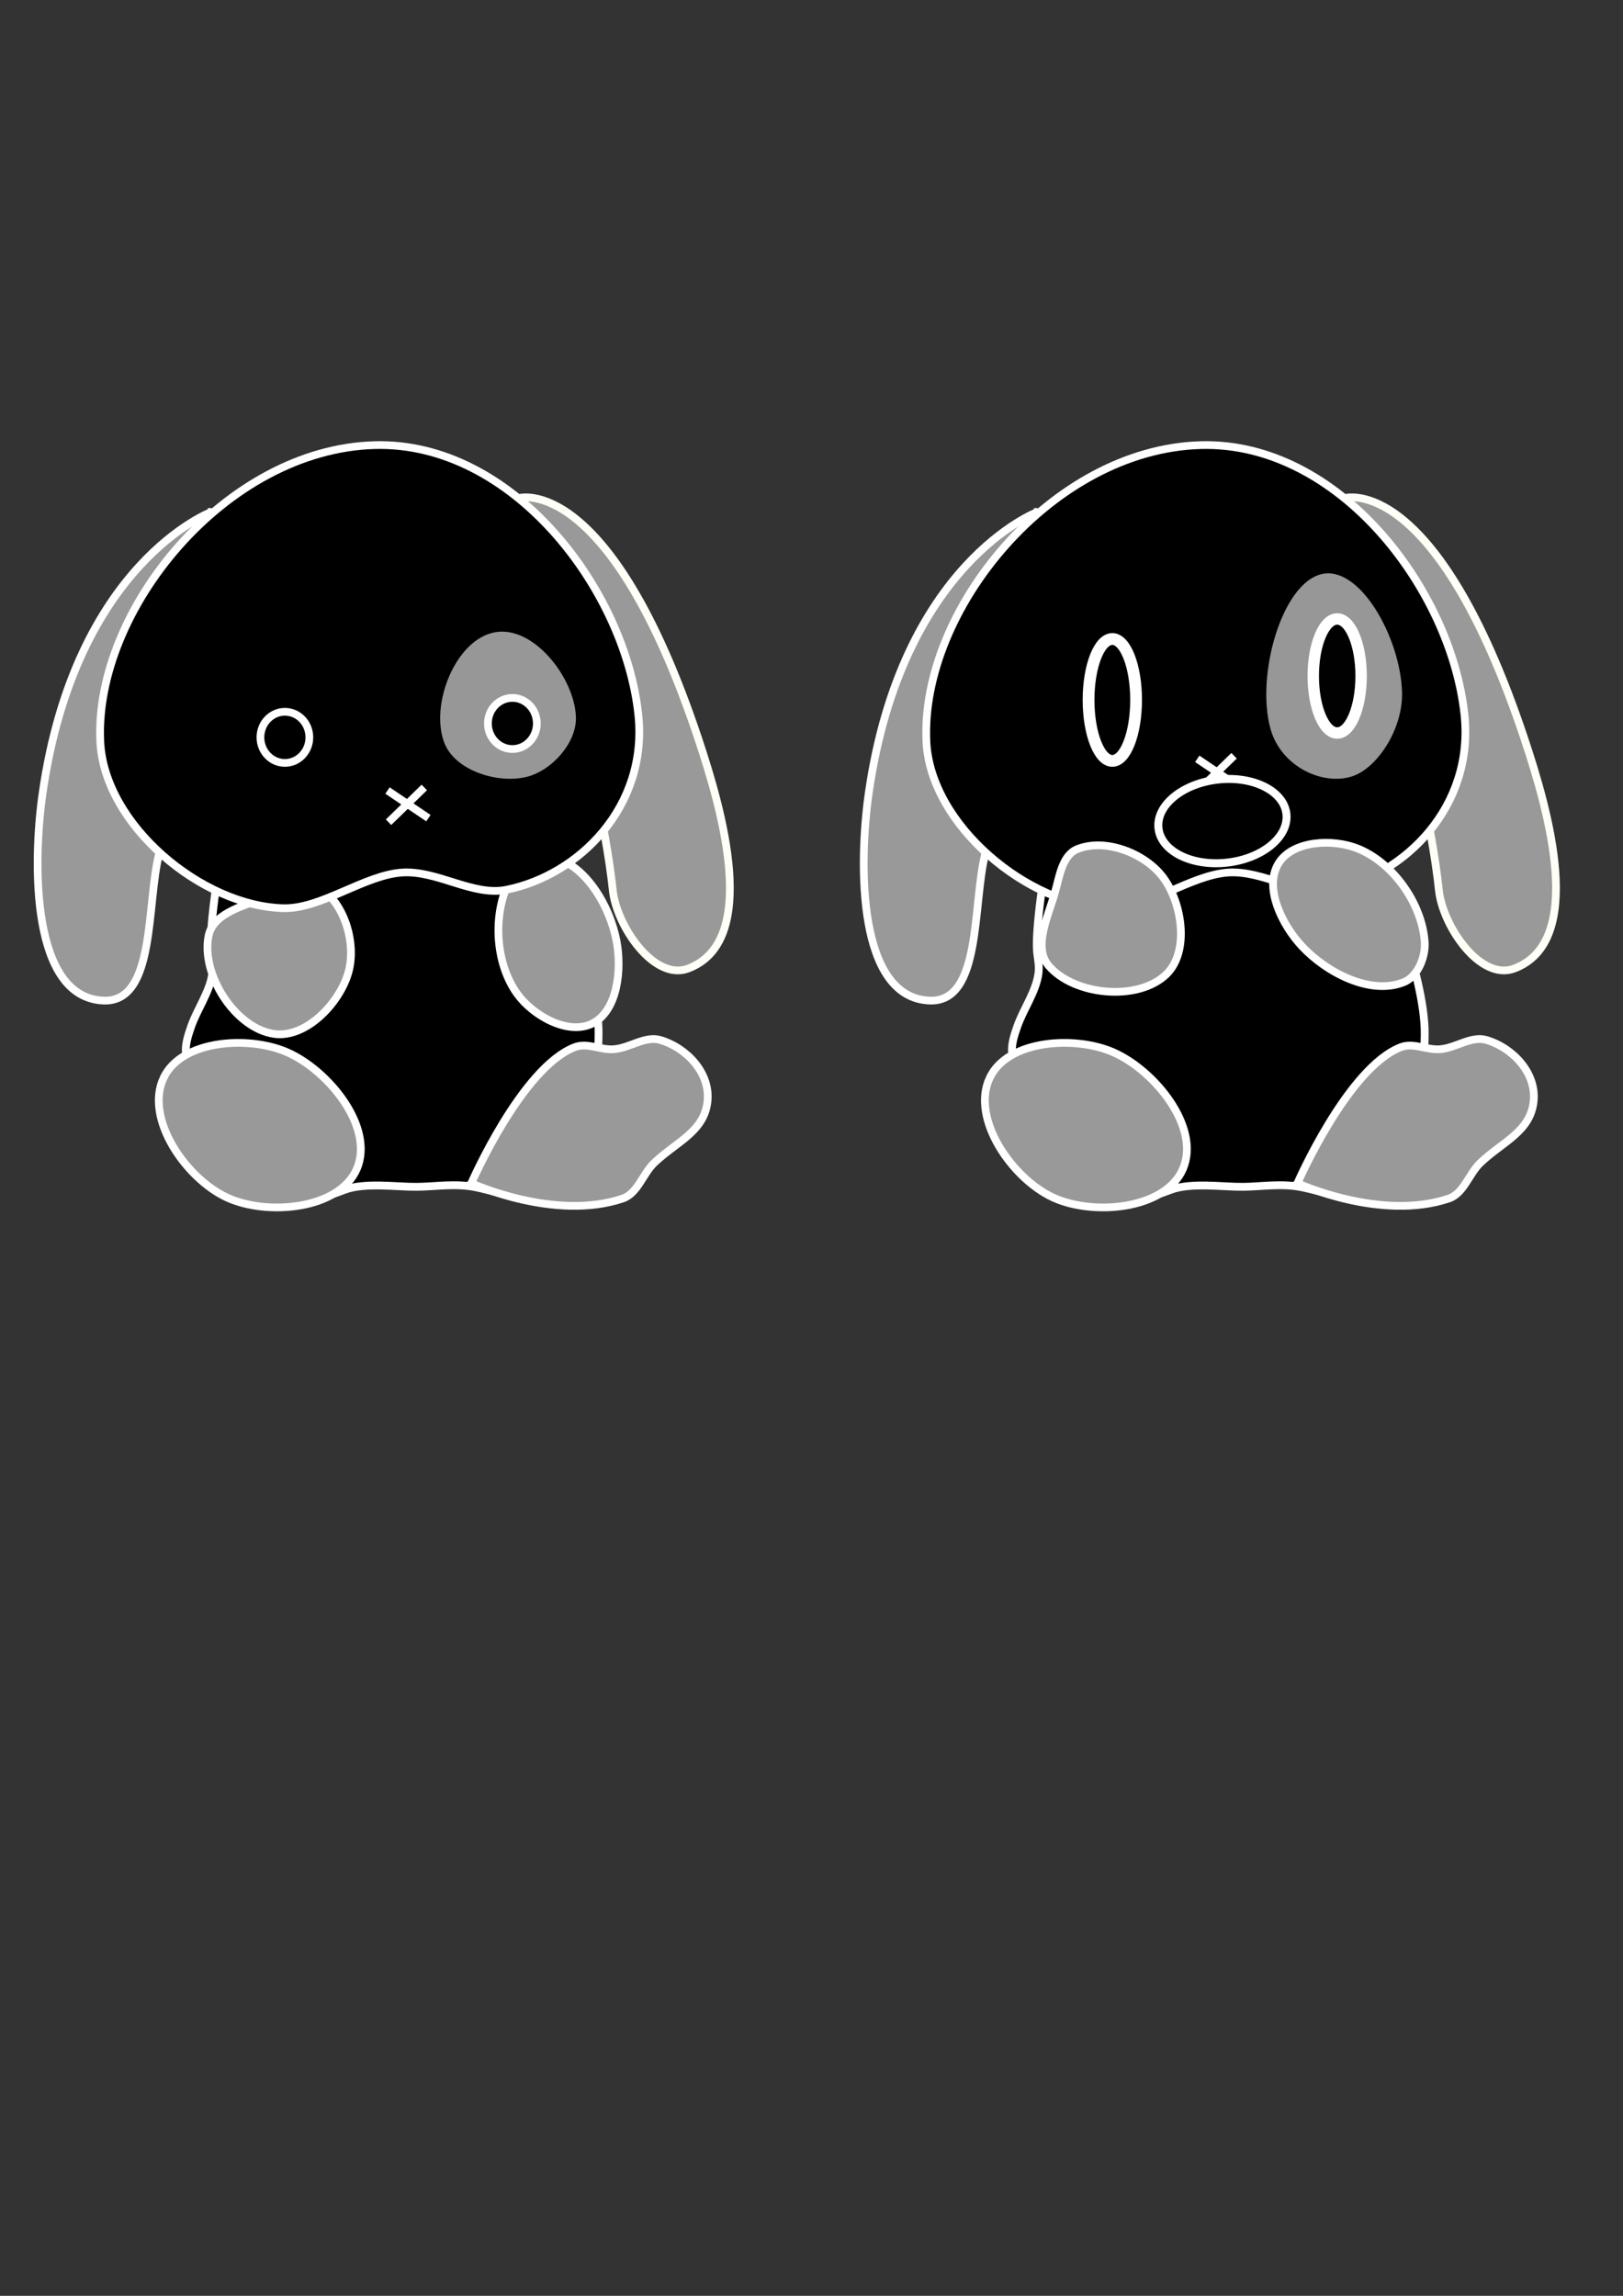 <?xml version="1.0" encoding="UTF-8" standalone="no"?>
<!-- Created with Inkscape (http://www.inkscape.org/) -->

<svg
   xmlns:dc="http://purl.org/dc/elements/1.1/"
   xmlns:cc="http://creativecommons.org/ns#"
   xmlns:rdf="http://www.w3.org/1999/02/22-rdf-syntax-ns#"
   xmlns:svg="http://www.w3.org/2000/svg"
   xmlns="http://www.w3.org/2000/svg"
   xmlns:sodipodi="http://sodipodi.sourceforge.net/DTD/sodipodi-0.dtd"
   xmlns:inkscape="http://www.inkscape.org/namespaces/inkscape"
   width="210mm"
   height="297mm"
   viewBox="0 0 210 297"
   version="1.1"
   id="svg8"
   inkscape:version="0.92.3 (2405546, 2018-03-11)"
   sodipodi:docname="ShopKeeper.svg">
  <rect x="0" y="0" width="210" height="297" fill="#333333" stroke="none"/>
  <defs
     id="defs2" />
  <sodipodi:namedview
     id="base"
     pagecolor="#ffffff"
     bordercolor="#666666"
     borderopacity="1.0"
     inkscape:pageopacity="0.0"
     inkscape:pageshadow="2"
     inkscape:zoom="1"
     inkscape:cx="349.32059"
     inkscape:cy="696.29862"
     inkscape:document-units="mm"
     inkscape:current-layer="layer1"
     showgrid="false"
     inkscape:window-width="1920"
     inkscape:window-height="1137"
     inkscape:window-x="-8"
     inkscape:window-y="-8"
     inkscape:window-maximized="1" />
  <g
     inkscape:label="Layer 1"
     inkscape:groupmode="layer"
     id="layer1">
    <path
       style="fill:#000000;stroke:#ffffff;stroke-width:1.014;stroke-linecap:butt;stroke-linejoin:miter;stroke-miterlimit:4;stroke-dasharray:none;stroke-opacity:1"
       d="m 28.027,114.271 c 0,0 -0.874,5.628 -0.756,8.455 0.054,1.282 0.378,2.036 0.189,3.304 -0.35,2.349 -1.971,4.563 -2.74,6.803 -0.375,1.09 -0.771,2.251 -0.661,3.402 0.627,6.562 1.965,14.726 7.371,18.271 4.145,2.719 11.009,0.238 13.136,-0.576 2.612,-0.999 6.766,-0.37 9.353,-0.396 2.489,-0.025 4.984,-0.48 7.607,0.05 3.388,0.685 6.863,2.234 9.496,0.339 5.696,-4.1 6.294,-12.871 6.426,-20.021 0.147,-7.942 -6.331,-23.131 -6.331,-23.131 z"
       id="path853"
       inkscape:connector-curvature="0"
       sodipodi:nodetypes="csssssssssscc"
       inkscape:export-xdpi="96"
       inkscape:export-ydpi="96" />
    <path
       style="fill:#999999;stroke:#ffffff;stroke-width:1;stroke-linecap:butt;stroke-linejoin:miter;stroke-miterlimit:4;stroke-dasharray:none;stroke-opacity:1"
       d="m 27.354,66.225 c 0,0 -17.549,6.576 -21.838,36.355 -1.33,9.236 -1.44,26.508 7.884,26.861 6.804,0.257 5.511,-12.518 7.216,-19.11 3.777,-14.601 6.737,-44.106 6.737,-44.106 z"
       id="path828"
       inkscape:connector-curvature="0"
       sodipodi:nodetypes="csssc"
       inkscape:export-xdpi="96"
       inkscape:export-ydpi="96" />
    <path
       style="fill:#999999;stroke:#fffff8;stroke-width:1;stroke-linecap:butt;stroke-linejoin:miter;stroke-miterlimit:4;stroke-dasharray:none;stroke-opacity:1"
       d="m 67.181,64.423 c 0,0 10.341,33.878 12.101,50.719 0.488,4.669 5.362,11.81 9.755,10.156 9.264,-3.488 4.468,-20.276 1.336,-29.667 C 78.869,61.134 67.181,64.423 67.181,64.423 Z"
       id="path830"
       inkscape:connector-curvature="0"
       sodipodi:nodetypes="csssc"
       inkscape:export-xdpi="96"
       inkscape:export-ydpi="96" />
    <path
       style="fill:#999999;stroke:#ffffff;stroke-width:1;stroke-linecap:butt;stroke-linejoin:miter;stroke-miterlimit:4;stroke-dasharray:none;stroke-opacity:1"
       d="m 71.116,110.772 c 4.571,0.854 7.775,6.375 8.656,10.942 0.706,3.658 0.176,9.088 -3.175,10.716 -3.115,1.514 -7.624,-1.033 -9.657,-3.836 -2.906,-4.006 -3.247,-10.446 -0.926,-14.817 0.926,-1.743 3.162,-3.367 5.103,-3.004 z"
       id="path865"
       inkscape:connector-curvature="0"
       sodipodi:nodetypes="ssssss"
       inkscape:export-xdpi="96"
       inkscape:export-ydpi="96" />
    <path
       style="fill:#999999;stroke:#ffffff;stroke-width:1;stroke-linecap:butt;stroke-linejoin:miter;stroke-miterlimit:4;stroke-dasharray:none;stroke-opacity:1"
       d="m 34.925,115.893 c -2.927,1.179 -7.301,2.069 -7.938,5.159 -1.027,4.983 3.431,11.973 8.467,12.7 4.152,0.599 8.563,-4.02 9.657,-8.07 1.015,-3.757 -0.586,-9.055 -3.969,-10.98 -1.834,-1.044 -4.26,0.402 -6.218,1.191 z"
       id="path863"
       inkscape:connector-curvature="0"
       sodipodi:nodetypes="ssssss"
       inkscape:export-xdpi="96"
       inkscape:export-ydpi="96" />
    <path
       style="fill:#000000;stroke:#fffffe;stroke-width:1;stroke-linecap:butt;stroke-linejoin:miter;stroke-miterlimit:4;stroke-dasharray:none;stroke-opacity:1"
       d="m 48.468,57.584 c 17.88,-0.495 32.408,18.688 34.128,34.887 1.258,11.847 -7.661,20.752 -17.078,22.638 -4.312,0.864 -8.931,-2.525 -13.474,-2.233 -4.883,0.314 -10.486,4.738 -15.377,4.615 C 26.133,117.228 13.469,106.715 12.974,95.915 12.195,78.931 29.193,58.118 48.468,57.584 Z"
       id="path832"
       inkscape:connector-curvature="0"
       sodipodi:nodetypes="sssssss"
       inkscape:export-xdpi="96"
       inkscape:export-ydpi="96" />
    <ellipse
       style="fill:#000000;fill-opacity:0.989;stroke:#ffffff;stroke-width:1;stroke-linecap:round;stroke-linejoin:round;stroke-miterlimit:4;stroke-dasharray:none;stroke-opacity:1"
       id="path834"
       cx="36.862"
       cy="95.388"
       rx="3.166"
       ry="3.307"
       inkscape:export-xdpi="96"
       inkscape:export-ydpi="96" />
    <path
       style="fill:#999999;fill-opacity:0.989;stroke:none;stroke-width:0.265px;stroke-linecap:butt;stroke-linejoin:miter;stroke-opacity:1"
       d="m 64.124,81.78 c -5.201,0.859 -8.552,9.461 -6.615,14.363 1.412,3.574 6.954,5.296 10.678,4.347 3.232,-0.824 6.454,-4.415 6.331,-7.749 -0.186,-5.032 -5.426,-11.782 -10.394,-10.961 z"
       id="path851"
       inkscape:connector-curvature="0"
       sodipodi:nodetypes="sssss"
       inkscape:export-xdpi="96"
       inkscape:export-ydpi="96" />
    <ellipse
       style="fill:#000000;fill-opacity:0.989;stroke:#ffffff;stroke-width:1;stroke-linecap:round;stroke-linejoin:round;stroke-miterlimit:4;stroke-dasharray:none;stroke-opacity:1"
       id="path834-4"
       cx="66.297"
       cy="93.592"
       rx="3.166"
       ry="3.307"
       inkscape:export-xdpi="96"
       inkscape:export-ydpi="96" />
    <path
       style="fill:none;stroke:#ffffff;stroke-width:1;stroke-linecap:butt;stroke-linejoin:miter;stroke-miterlimit:4;stroke-dasharray:none;stroke-opacity:1"
       d="m 50.139,102.267 5.292,3.572"
       id="path855"
       inkscape:connector-curvature="0"
       inkscape:export-xdpi="96"
       inkscape:export-ydpi="96" />
    <path
       style="fill:none;stroke:#ffffff;stroke-width:1;stroke-linecap:butt;stroke-linejoin:miter;stroke-miterlimit:4;stroke-dasharray:none;stroke-opacity:1"
       d="m 50.271,106.368 4.63,-4.498"
       id="path857"
       inkscape:connector-curvature="0"
       inkscape:export-xdpi="96"
       inkscape:export-ydpi="96" />
    <path
       style="fill:#999999;stroke:#ffffff;stroke-width:1;stroke-linecap:butt;stroke-linejoin:miter;stroke-miterlimit:4;stroke-dasharray:none;stroke-opacity:1"
       d="m 21.167,139.441 c 2.32,-4.93 11.02,-5.502 16.007,-3.307 5.358,2.358 11.318,9.708 8.996,15.081 -2.275,5.264 -11.596,6.112 -16.801,3.704 -5.3,-2.451 -10.689,-10.195 -8.202,-15.478 z"
       id="path859"
       inkscape:connector-curvature="0"
       sodipodi:nodetypes="sssss"
       inkscape:export-xdpi="96"
       inkscape:export-ydpi="96" />
    <path
       style="fill:#999999;stroke:#ffffff;stroke-width:1;stroke-linecap:butt;stroke-linejoin:miter;stroke-miterlimit:4;stroke-dasharray:none;stroke-opacity:1"
       d="m 60.986,153.067 c 0,0 6.5,-14.919 13.361,-17.595 1.628,-0.635 3.283,0.373 5.027,0.265 2.074,-0.129 4.096,-1.792 6.085,-1.191 3.481,1.052 6.473,4.322 6.085,7.938 -0.422,3.93 -4.015,5.213 -6.879,7.938 -1.494,1.421 -2.147,3.972 -4.101,4.63 -8.805,2.965 -19.579,-1.984 -19.579,-1.984 z"
       id="path861"
       inkscape:connector-curvature="0"
       sodipodi:nodetypes="cssssssc"
       inkscape:export-xdpi="96"
       inkscape:export-ydpi="96" />
    <path
       inkscape:export-ydpi="96"
       inkscape:export-xdpi="96"
       sodipodi:nodetypes="csssssssssscc"
       inkscape:connector-curvature="0"
       id="path888"
       d="m 134.919,114.271 c 0,0 -0.874,5.628 -0.756,8.455 0.054,1.282 0.378,2.036 0.189,3.304 -0.35,2.349 -1.971,4.563 -2.74,6.803 -0.375,1.09 -0.771,2.251 -0.661,3.402 0.627,6.562 1.965,14.726 7.371,18.271 4.145,2.719 11.009,0.238 13.136,-0.576 2.612,-0.999 6.766,-0.37 9.353,-0.396 2.489,-0.025 4.984,-0.48 7.607,0.05 3.388,0.685 6.863,2.234 9.496,0.339 5.696,-4.1 6.294,-12.871 6.426,-20.021 0.147,-7.942 -6.331,-23.131 -6.331,-23.131 z"
       style="fill:#000000;stroke:#ffffff;stroke-width:1.014;stroke-linecap:butt;stroke-linejoin:miter;stroke-miterlimit:4;stroke-dasharray:none;stroke-opacity:1" />
    <path
       inkscape:export-ydpi="96"
       inkscape:export-xdpi="96"
       sodipodi:nodetypes="csssc"
       inkscape:connector-curvature="0"
       id="path890"
       d="m 134.245,66.225 c 0,0 -17.549,6.576 -21.838,36.355 -1.33,9.236 -1.44,26.508 7.884,26.861 6.804,0.257 5.511,-12.518 7.216,-19.11 3.777,-14.601 6.737,-44.106 6.737,-44.106 z"
       style="fill:#999999;stroke:#ffffff;stroke-width:1;stroke-linecap:butt;stroke-linejoin:miter;stroke-miterlimit:4;stroke-dasharray:none;stroke-opacity:1" />
    <path
       inkscape:export-ydpi="96"
       inkscape:export-xdpi="96"
       sodipodi:nodetypes="csssc"
       inkscape:connector-curvature="0"
       id="path892"
       d="m 174.073,64.423 c 0,0 10.341,33.878 12.101,50.719 0.488,4.669 5.362,11.81 9.755,10.156 9.264,-3.488 4.468,-20.276 1.336,-29.667 C 185.76,61.134 174.073,64.423 174.073,64.423 Z"
       style="fill:#999999;stroke:#fffff8;stroke-width:1;stroke-linecap:butt;stroke-linejoin:miter;stroke-miterlimit:4;stroke-dasharray:none;stroke-opacity:1" />
    <path
       inkscape:export-ydpi="96"
       inkscape:export-xdpi="96"
       sodipodi:nodetypes="sssssss"
       inkscape:connector-curvature="0"
       id="path898"
       d="m 155.36,57.584 c 17.88,-0.495 32.408,18.688 34.128,34.887 1.258,11.847 -7.661,20.752 -17.078,22.638 -4.312,0.864 -8.931,-2.525 -13.474,-2.233 -4.883,0.314 -10.486,4.738 -15.377,4.615 -10.533,-0.264 -23.197,-10.777 -23.692,-21.577 -0.779,-16.984 16.219,-37.797 35.494,-38.33 z"
       style="fill:#000000;stroke:#fffffe;stroke-width:1;stroke-linecap:butt;stroke-linejoin:miter;stroke-miterlimit:4;stroke-dasharray:none;stroke-opacity:1" />
    <ellipse
       inkscape:export-ydpi="96"
       inkscape:export-xdpi="96"
       ry="7.885"
       rx="3.075"
       cy="90.549"
       cx="143.924"
       id="ellipse900"
       style="fill:#000000;fill-opacity:0.989;stroke:#ffffff;stroke-width:1.522;stroke-linecap:round;stroke-linejoin:round;stroke-miterlimit:4;stroke-dasharray:none;stroke-opacity:1" />
    <path
       inkscape:export-ydpi="96"
       inkscape:export-xdpi="96"
       sodipodi:nodetypes="sssss"
       inkscape:connector-curvature="0"
       id="path902"
       d="m 171.015,74.267 c -5.201,1.199 -8.552,13.209 -6.615,20.053 1.412,4.99 6.954,7.394 10.678,6.069 3.232,-1.15 6.454,-6.164 6.331,-10.818 -0.186,-7.025 -5.426,-16.449 -10.394,-15.303 z"
       style="fill:#999999;fill-opacity:0.989;stroke:none;stroke-width:0.313px;stroke-linecap:butt;stroke-linejoin:miter;stroke-opacity:1" />
    <ellipse
       inkscape:export-ydpi="96"
       inkscape:export-xdpi="96"
       ry="7.378"
       rx="3.097"
       cy="87.45"
       cx="173.019"
       id="ellipse904"
       style="fill:#000000;fill-opacity:0.989;stroke:#ffffff;stroke-width:1.477;stroke-linecap:round;stroke-linejoin:round;stroke-miterlimit:4;stroke-dasharray:none;stroke-opacity:1" />
    <path
       inkscape:export-ydpi="96"
       inkscape:export-xdpi="96"
       inkscape:connector-curvature="0"
       id="path906"
       d="m 154.914,98.166 5.292,3.572"
       style="fill:none;stroke:#ffffff;stroke-width:1;stroke-linecap:butt;stroke-linejoin:miter;stroke-miterlimit:4;stroke-dasharray:none;stroke-opacity:1" />
    <path
       inkscape:export-ydpi="96"
       inkscape:export-xdpi="96"
       inkscape:connector-curvature="0"
       id="path908"
       d="m 155.046,102.267 4.63,-4.498"
       style="fill:none;stroke:#ffffff;stroke-width:1;stroke-linecap:butt;stroke-linejoin:miter;stroke-miterlimit:4;stroke-dasharray:none;stroke-opacity:1" />
    <path
       inkscape:export-ydpi="96"
       inkscape:export-xdpi="96"
       sodipodi:nodetypes="sssss"
       inkscape:connector-curvature="0"
       id="path910"
       d="m 128.058,139.441 c 2.32,-4.93 11.02,-5.502 16.007,-3.307 5.358,2.358 11.318,9.708 8.996,15.081 -2.275,5.264 -11.596,6.112 -16.801,3.704 -5.3,-2.451 -10.689,-10.195 -8.202,-15.478 z"
       style="fill:#999999;stroke:#ffffff;stroke-width:1;stroke-linecap:butt;stroke-linejoin:miter;stroke-miterlimit:4;stroke-dasharray:none;stroke-opacity:1" />
    <path
       inkscape:export-ydpi="96"
       inkscape:export-xdpi="96"
       sodipodi:nodetypes="cssssssc"
       inkscape:connector-curvature="0"
       id="path912"
       d="m 167.878,153.067 c 0,0 6.5,-14.919 13.361,-17.595 1.628,-0.635 3.283,0.373 5.027,0.265 2.074,-0.129 4.096,-1.792 6.085,-1.191 3.481,1.052 6.473,4.322 6.085,7.938 -0.422,3.93 -4.015,5.213 -6.879,7.938 -1.494,1.421 -2.147,3.972 -4.101,4.63 -8.805,2.965 -19.579,-1.984 -19.579,-1.984 z"
       style="fill:#999999;stroke:#ffffff;stroke-width:1;stroke-linecap:butt;stroke-linejoin:miter;stroke-miterlimit:4;stroke-dasharray:none;stroke-opacity:1" />
    <ellipse
       style="fill:#000000;fill-opacity:0.989;stroke:#ffffff;stroke-width:1.03;stroke-linecap:round;stroke-linejoin:round;stroke-miterlimit:4;stroke-dasharray:none;stroke-opacity:1"
       id="path914"
       cx="147.68"
       cy="122.069"
       rx="8.325"
       ry="5.405"
       transform="matrix(0.995,-0.104,0.092,0.996,0,0)"
       inkscape:export-xdpi="96"
       inkscape:export-ydpi="96" />
    <path
       inkscape:export-ydpi="96"
       inkscape:export-xdpi="96"
       sodipodi:nodetypes="ssssss"
       inkscape:connector-curvature="0"
       id="path896"
       d="m 136.488,115.497 c -0.868,3.034 -2.853,7.031 -0.805,9.433 3.301,3.871 11.555,4.648 15.222,1.121 3.024,-2.908 2.088,-9.226 -0.435,-12.578 -2.341,-3.109 -7.505,-5.1 -11.102,-3.614 -1.95,0.806 -2.3,3.609 -2.88,5.638 z"
       style="fill:#999999;stroke:#ffffff;stroke-width:1;stroke-linecap:butt;stroke-linejoin:miter;stroke-miterlimit:4;stroke-dasharray:none;stroke-opacity:1"
       inkscape:transform-center-x="1.1916252"
       inkscape:transform-center-y="4.3663332" />
    <path
       inkscape:export-ydpi="96"
       inkscape:export-xdpi="96"
       sodipodi:nodetypes="ssssss"
       inkscape:connector-curvature="0"
       id="path894"
       d="m 181.628,127.066 c -4.322,1.717 -9.977,-1.244 -13.158,-4.636 -2.549,-2.717 -4.997,-7.592 -3.032,-10.757 1.827,-2.943 6.999,-3.194 10.215,-1.908 4.595,1.838 8.319,7.103 8.688,12.038 0.147,1.968 -0.879,4.535 -2.713,5.263 z"
       style="fill:#999999;stroke:#ffffff;stroke-width:1;stroke-linecap:butt;stroke-linejoin:miter;stroke-miterlimit:4;stroke-dasharray:none;stroke-opacity:1" />
  </g>
</svg>
